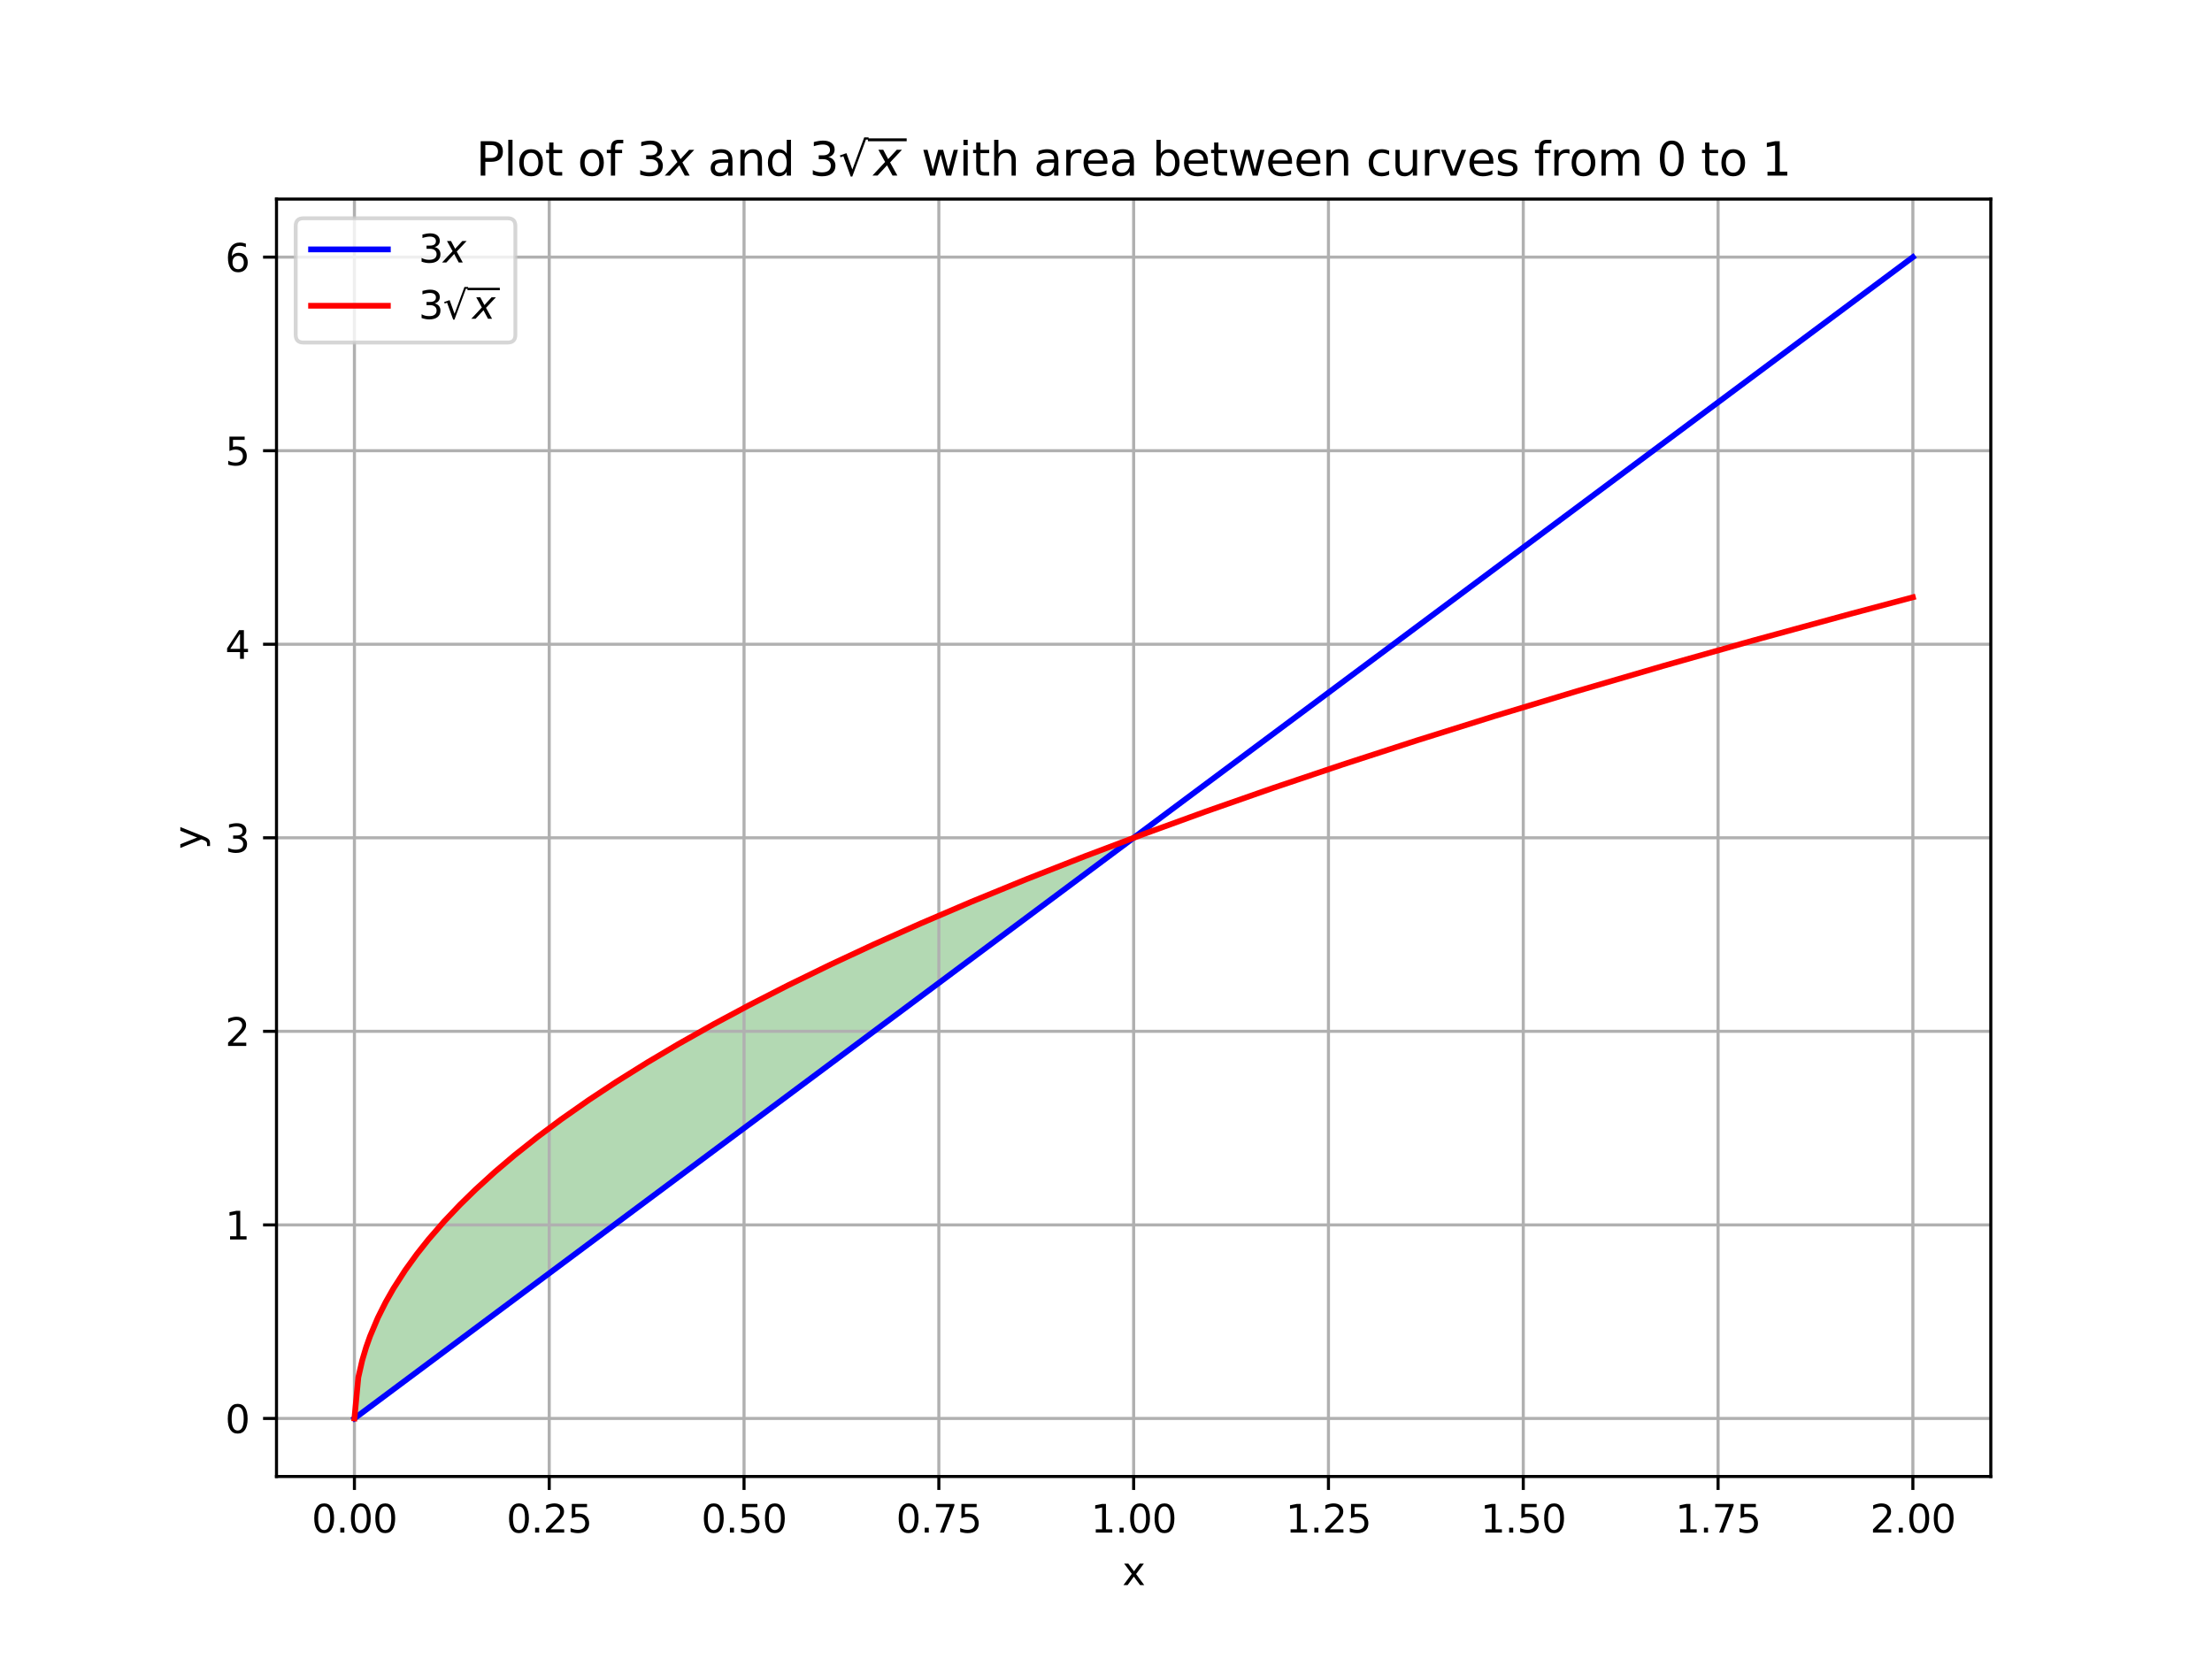 <?xml version="1.0" encoding="utf-8" standalone="no"?>
<!DOCTYPE svg PUBLIC "-//W3C//DTD SVG 1.1//EN"
  "http://www.w3.org/Graphics/SVG/1.1/DTD/svg11.dtd">
<svg xmlns:xlink="http://www.w3.org/1999/xlink" width="576pt" height="432pt" viewBox="0 0 576 432" xmlns="http://www.w3.org/2000/svg" version="1.1">
 <defs>
  <style type="text/css">*{stroke-linejoin: round; stroke-linecap: butt}</style>
 </defs>
 <g id="figure_1">
  <g id="patch_1">
   <path d="M 0 432 
L 576 432 
L 576 0 
L 0 0 
z
" style="fill: #ffffff"/>
  </g>
  <g id="axes_1">
   <g id="patch_2">
    <path d="M 72 384.48 
L 518.4 384.48 
L 518.4 51.84 
L 72 51.84 
z
" style="fill: #ffffff"/>
   </g>
   <g id="PolyCollection_1">
    <defs>
     <path id="m4b820e0480" d="M 92.291 -62.64 
L 92.291 -62.64 
L 93.308 -63.398 
L 94.325 -64.156 
L 95.342 -64.914 
L 96.359 -65.672 
L 97.376 -66.429 
L 98.393 -67.187 
L 99.411 -67.945 
L 100.428 -68.703 
L 101.445 -69.461 
L 102.462 -70.219 
L 103.479 -70.977 
L 104.496 -71.735 
L 105.513 -72.493 
L 106.53 -73.251 
L 107.547 -74.008 
L 108.564 -74.766 
L 109.581 -75.524 
L 110.598 -76.282 
L 111.616 -77.04 
L 112.633 -77.798 
L 113.65 -78.556 
L 114.667 -79.314 
L 115.684 -80.072 
L 116.701 -80.829 
L 117.718 -81.587 
L 118.735 -82.345 
L 119.752 -83.103 
L 120.769 -83.861 
L 121.786 -84.619 
L 122.804 -85.377 
L 123.821 -86.135 
L 124.838 -86.893 
L 125.855 -87.651 
L 126.872 -88.408 
L 127.889 -89.166 
L 128.906 -89.924 
L 129.923 -90.682 
L 130.94 -91.44 
L 131.957 -92.198 
L 132.974 -92.956 
L 133.992 -93.714 
L 135.009 -94.472 
L 136.026 -95.229 
L 137.043 -95.987 
L 138.06 -96.745 
L 139.077 -97.503 
L 140.094 -98.261 
L 141.111 -99.019 
L 142.128 -99.777 
L 143.145 -100.535 
L 144.162 -101.293 
L 145.179 -102.051 
L 146.197 -102.808 
L 147.214 -103.566 
L 148.231 -104.324 
L 149.248 -105.082 
L 150.265 -105.84 
L 151.282 -106.598 
L 152.299 -107.356 
L 153.316 -108.114 
L 154.333 -108.872 
L 155.35 -109.629 
L 156.367 -110.387 
L 157.385 -111.145 
L 158.402 -111.903 
L 159.419 -112.661 
L 160.436 -113.419 
L 161.453 -114.177 
L 162.47 -114.935 
L 163.487 -115.693 
L 164.504 -116.451 
L 165.521 -117.208 
L 166.538 -117.966 
L 167.555 -118.724 
L 168.573 -119.482 
L 169.59 -120.24 
L 170.607 -120.998 
L 171.624 -121.756 
L 172.641 -122.514 
L 173.658 -123.272 
L 174.675 -124.029 
L 175.692 -124.787 
L 176.709 -125.545 
L 177.726 -126.303 
L 178.743 -127.061 
L 179.76 -127.819 
L 180.778 -128.577 
L 181.795 -129.335 
L 182.812 -130.093 
L 183.829 -130.851 
L 184.846 -131.608 
L 185.863 -132.366 
L 186.88 -133.124 
L 187.897 -133.882 
L 188.914 -134.64 
L 189.931 -135.398 
L 190.948 -136.156 
L 191.966 -136.914 
L 192.983 -137.672 
L 194 -138.429 
L 195.017 -139.187 
L 196.034 -139.945 
L 197.051 -140.703 
L 198.068 -141.461 
L 199.085 -142.219 
L 200.102 -142.977 
L 201.119 -143.735 
L 202.136 -144.493 
L 203.154 -145.251 
L 204.171 -146.008 
L 205.188 -146.766 
L 206.205 -147.524 
L 207.222 -148.282 
L 208.239 -149.04 
L 209.256 -149.798 
L 210.273 -150.556 
L 211.29 -151.314 
L 212.307 -152.072 
L 213.324 -152.829 
L 214.341 -153.587 
L 215.359 -154.345 
L 216.376 -155.103 
L 217.393 -155.861 
L 218.41 -156.619 
L 219.427 -157.377 
L 220.444 -158.135 
L 221.461 -158.893 
L 222.478 -159.651 
L 223.495 -160.408 
L 224.512 -161.166 
L 225.529 -161.924 
L 226.547 -162.682 
L 227.564 -163.44 
L 228.581 -164.198 
L 229.598 -164.956 
L 230.615 -165.714 
L 231.632 -166.472 
L 232.649 -167.229 
L 233.666 -167.987 
L 234.683 -168.745 
L 235.7 -169.503 
L 236.717 -170.261 
L 237.735 -171.019 
L 238.752 -171.777 
L 239.769 -172.535 
L 240.786 -173.293 
L 241.803 -174.051 
L 242.82 -174.808 
L 243.837 -175.566 
L 244.854 -176.324 
L 245.871 -177.082 
L 246.888 -177.84 
L 247.905 -178.598 
L 248.922 -179.356 
L 249.94 -180.114 
L 250.957 -180.872 
L 251.974 -181.629 
L 252.991 -182.387 
L 254.008 -183.145 
L 255.025 -183.903 
L 256.042 -184.661 
L 257.059 -185.419 
L 258.076 -186.177 
L 259.093 -186.935 
L 260.11 -187.693 
L 261.128 -188.451 
L 262.145 -189.208 
L 263.162 -189.966 
L 264.179 -190.724 
L 265.196 -191.482 
L 266.213 -192.24 
L 267.23 -192.998 
L 268.247 -193.756 
L 269.264 -194.514 
L 270.281 -195.272 
L 271.298 -196.029 
L 272.316 -196.787 
L 273.333 -197.545 
L 274.35 -198.303 
L 275.367 -199.061 
L 276.384 -199.819 
L 277.401 -200.577 
L 278.418 -201.335 
L 279.435 -202.093 
L 280.452 -202.851 
L 281.469 -203.608 
L 282.486 -204.366 
L 283.503 -205.124 
L 284.521 -205.882 
L 285.538 -206.64 
L 286.555 -207.398 
L 287.572 -208.156 
L 288.589 -208.914 
L 289.606 -209.672 
L 290.623 -210.429 
L 291.64 -211.187 
L 292.657 -211.945 
L 293.674 -212.703 
L 294.691 -213.461 
L 294.691 -213.65 
L 294.691 -213.65 
L 293.674 -213.271 
L 292.657 -212.89 
L 291.64 -212.508 
L 290.623 -212.125 
L 289.606 -211.741 
L 288.589 -211.356 
L 287.572 -210.971 
L 286.555 -210.584 
L 285.538 -210.196 
L 284.521 -209.807 
L 283.503 -209.417 
L 282.486 -209.027 
L 281.469 -208.635 
L 280.452 -208.242 
L 279.435 -207.848 
L 278.418 -207.452 
L 277.401 -207.056 
L 276.384 -206.659 
L 275.367 -206.261 
L 274.35 -205.861 
L 273.333 -205.46 
L 272.316 -205.059 
L 271.298 -204.656 
L 270.281 -204.252 
L 269.264 -203.847 
L 268.247 -203.44 
L 267.23 -203.033 
L 266.213 -202.624 
L 265.196 -202.214 
L 264.179 -201.803 
L 263.162 -201.391 
L 262.145 -200.977 
L 261.128 -200.562 
L 260.11 -200.146 
L 259.093 -199.729 
L 258.076 -199.31 
L 257.059 -198.89 
L 256.042 -198.469 
L 255.025 -198.047 
L 254.008 -197.623 
L 252.991 -197.198 
L 251.974 -196.771 
L 250.957 -196.343 
L 249.94 -195.914 
L 248.922 -195.484 
L 247.905 -195.052 
L 246.888 -194.618 
L 245.871 -194.183 
L 244.854 -193.747 
L 243.837 -193.309 
L 242.82 -192.87 
L 241.803 -192.429 
L 240.786 -191.987 
L 239.769 -191.543 
L 238.752 -191.098 
L 237.735 -190.651 
L 236.717 -190.203 
L 235.7 -189.753 
L 234.683 -189.301 
L 233.666 -188.848 
L 232.649 -188.393 
L 231.632 -187.937 
L 230.615 -187.479 
L 229.598 -187.019 
L 228.581 -186.558 
L 227.564 -186.094 
L 226.547 -185.629 
L 225.529 -185.163 
L 224.512 -184.694 
L 223.495 -184.224 
L 222.478 -183.751 
L 221.461 -183.277 
L 220.444 -182.802 
L 219.427 -182.324 
L 218.41 -181.844 
L 217.393 -181.362 
L 216.376 -180.879 
L 215.359 -180.393 
L 214.341 -179.906 
L 213.324 -179.416 
L 212.307 -178.924 
L 211.29 -178.431 
L 210.273 -177.935 
L 209.256 -177.437 
L 208.239 -176.936 
L 207.222 -176.434 
L 206.205 -175.929 
L 205.188 -175.423 
L 204.171 -174.913 
L 203.154 -174.402 
L 202.136 -173.888 
L 201.119 -173.372 
L 200.102 -172.853 
L 199.085 -172.332 
L 198.068 -171.808 
L 197.051 -171.282 
L 196.034 -170.754 
L 195.017 -170.222 
L 194 -169.688 
L 192.983 -169.152 
L 191.966 -168.613 
L 190.948 -168.07 
L 189.931 -167.526 
L 188.914 -166.978 
L 187.897 -166.427 
L 186.88 -165.874 
L 185.863 -165.317 
L 184.846 -164.758 
L 183.829 -164.195 
L 182.812 -163.629 
L 181.795 -163.06 
L 180.778 -162.488 
L 179.76 -161.913 
L 178.743 -161.334 
L 177.726 -160.752 
L 176.709 -160.166 
L 175.692 -159.576 
L 174.675 -158.984 
L 173.658 -158.387 
L 172.641 -157.787 
L 171.624 -157.183 
L 170.607 -156.575 
L 169.59 -155.963 
L 168.573 -155.347 
L 167.555 -154.727 
L 166.538 -154.102 
L 165.521 -153.474 
L 164.504 -152.841 
L 163.487 -152.203 
L 162.47 -151.561 
L 161.453 -150.914 
L 160.436 -150.263 
L 159.419 -149.607 
L 158.402 -148.945 
L 157.385 -148.279 
L 156.367 -147.607 
L 155.35 -146.93 
L 154.333 -146.248 
L 153.316 -145.559 
L 152.299 -144.865 
L 151.282 -144.166 
L 150.265 -143.46 
L 149.248 -142.748 
L 148.231 -142.029 
L 147.214 -141.304 
L 146.197 -140.572 
L 145.179 -139.834 
L 144.162 -139.088 
L 143.145 -138.335 
L 142.128 -137.574 
L 141.111 -136.805 
L 140.094 -136.029 
L 139.077 -135.244 
L 138.06 -134.45 
L 137.043 -133.648 
L 136.026 -132.836 
L 135.009 -132.015 
L 133.992 -131.184 
L 132.974 -130.343 
L 131.957 -129.492 
L 130.94 -128.629 
L 129.923 -127.755 
L 128.906 -126.869 
L 127.889 -125.971 
L 126.872 -125.059 
L 125.855 -124.135 
L 124.838 -123.196 
L 123.821 -122.242 
L 122.804 -121.273 
L 121.786 -120.287 
L 120.769 -119.285 
L 119.752 -118.264 
L 118.735 -117.224 
L 117.718 -116.164 
L 116.701 -115.083 
L 115.684 -113.979 
L 114.667 -112.85 
L 113.65 -111.696 
L 112.633 -110.514 
L 111.616 -109.301 
L 110.598 -108.057 
L 109.581 -106.777 
L 108.564 -105.459 
L 107.547 -104.1 
L 106.53 -102.694 
L 105.513 -101.237 
L 104.496 -99.723 
L 103.479 -98.144 
L 102.462 -96.492 
L 101.445 -94.755 
L 100.428 -92.918 
L 99.411 -90.962 
L 98.393 -88.861 
L 97.376 -86.577 
L 96.359 -84.05 
L 95.342 -81.181 
L 94.325 -77.779 
L 93.308 -73.345 
L 92.291 -62.64 
z
" style="stroke: #008000; stroke-opacity: 0.3"/>
    </defs>
    <g clip-path="url(#p95b02c60aa)">
     <use xlink:href="#m4b820e0480" x="0" y="432" style="fill: #008000; fill-opacity: 0.3; stroke: #008000; stroke-opacity: 0.3"/>
    </g>
   </g>
   <g id="matplotlib.axis_1">
    <g id="xtick_1">
     <g id="line2d_1">
      <path d="M 92.291 384.48 
L 92.291 51.84 
" clip-path="url(#p95b02c60aa)" style="fill: none; stroke: #b0b0b0; stroke-width: 0.8; stroke-linecap: square"/>
     </g>
     <g id="line2d_2">
      <defs>
       <path id="m5837ffe997" d="M 0 0 
L 0 3.5 
" style="stroke: #000000; stroke-width: 0.8"/>
      </defs>
      <g>
       <use xlink:href="#m5837ffe997" x="92.291" y="384.48" style="stroke: #000000; stroke-width: 0.8"/>
      </g>
     </g>
     <g id="text_1">
      <!-- 0.00 -->
      <g transform="translate(81.158 399.078)scale(0.1 -0.1)">
       <defs>
        <path id="DejaVuSans-30" d="M 2034 4250 
Q 1547 4250 1301 3770 
Q 1056 3291 1056 2328 
Q 1056 1369 1301 889 
Q 1547 409 2034 409 
Q 2525 409 2770 889 
Q 3016 1369 3016 2328 
Q 3016 3291 2770 3770 
Q 2525 4250 2034 4250 
z
M 2034 4750 
Q 2819 4750 3233 4129 
Q 3647 3509 3647 2328 
Q 3647 1150 3233 529 
Q 2819 -91 2034 -91 
Q 1250 -91 836 529 
Q 422 1150 422 2328 
Q 422 3509 836 4129 
Q 1250 4750 2034 4750 
z
" transform="scale(0.016)"/>
        <path id="DejaVuSans-2e" d="M 684 794 
L 1344 794 
L 1344 0 
L 684 0 
L 684 794 
z
" transform="scale(0.016)"/>
       </defs>
       <use xlink:href="#DejaVuSans-30"/>
       <use xlink:href="#DejaVuSans-2e" x="63.623"/>
       <use xlink:href="#DejaVuSans-30" x="95.41"/>
       <use xlink:href="#DejaVuSans-30" x="159.033"/>
      </g>
     </g>
    </g>
    <g id="xtick_2">
     <g id="line2d_3">
      <path d="M 143.018 384.48 
L 143.018 51.84 
" clip-path="url(#p95b02c60aa)" style="fill: none; stroke: #b0b0b0; stroke-width: 0.8; stroke-linecap: square"/>
     </g>
     <g id="line2d_4">
      <g>
       <use xlink:href="#m5837ffe997" x="143.018" y="384.48" style="stroke: #000000; stroke-width: 0.8"/>
      </g>
     </g>
     <g id="text_2">
      <!-- 0.25 -->
      <g transform="translate(131.885 399.078)scale(0.1 -0.1)">
       <defs>
        <path id="DejaVuSans-32" d="M 1228 531 
L 3431 531 
L 3431 0 
L 469 0 
L 469 531 
Q 828 903 1448 1529 
Q 2069 2156 2228 2338 
Q 2531 2678 2651 2914 
Q 2772 3150 2772 3378 
Q 2772 3750 2511 3984 
Q 2250 4219 1831 4219 
Q 1534 4219 1204 4116 
Q 875 4013 500 3803 
L 500 4441 
Q 881 4594 1212 4672 
Q 1544 4750 1819 4750 
Q 2544 4750 2975 4387 
Q 3406 4025 3406 3419 
Q 3406 3131 3298 2873 
Q 3191 2616 2906 2266 
Q 2828 2175 2409 1742 
Q 1991 1309 1228 531 
z
" transform="scale(0.016)"/>
        <path id="DejaVuSans-35" d="M 691 4666 
L 3169 4666 
L 3169 4134 
L 1269 4134 
L 1269 2991 
Q 1406 3038 1543 3061 
Q 1681 3084 1819 3084 
Q 2600 3084 3056 2656 
Q 3513 2228 3513 1497 
Q 3513 744 3044 326 
Q 2575 -91 1722 -91 
Q 1428 -91 1123 -41 
Q 819 9 494 109 
L 494 744 
Q 775 591 1075 516 
Q 1375 441 1709 441 
Q 2250 441 2565 725 
Q 2881 1009 2881 1497 
Q 2881 1984 2565 2268 
Q 2250 2553 1709 2553 
Q 1456 2553 1204 2497 
Q 953 2441 691 2322 
L 691 4666 
z
" transform="scale(0.016)"/>
       </defs>
       <use xlink:href="#DejaVuSans-30"/>
       <use xlink:href="#DejaVuSans-2e" x="63.623"/>
       <use xlink:href="#DejaVuSans-32" x="95.41"/>
       <use xlink:href="#DejaVuSans-35" x="159.033"/>
      </g>
     </g>
    </g>
    <g id="xtick_3">
     <g id="line2d_5">
      <path d="M 193.745 384.48 
L 193.745 51.84 
" clip-path="url(#p95b02c60aa)" style="fill: none; stroke: #b0b0b0; stroke-width: 0.8; stroke-linecap: square"/>
     </g>
     <g id="line2d_6">
      <g>
       <use xlink:href="#m5837ffe997" x="193.745" y="384.48" style="stroke: #000000; stroke-width: 0.8"/>
      </g>
     </g>
     <g id="text_3">
      <!-- 0.50 -->
      <g transform="translate(182.613 399.078)scale(0.1 -0.1)">
       <use xlink:href="#DejaVuSans-30"/>
       <use xlink:href="#DejaVuSans-2e" x="63.623"/>
       <use xlink:href="#DejaVuSans-35" x="95.41"/>
       <use xlink:href="#DejaVuSans-30" x="159.033"/>
      </g>
     </g>
    </g>
    <g id="xtick_4">
     <g id="line2d_7">
      <path d="M 244.473 384.48 
L 244.473 51.84 
" clip-path="url(#p95b02c60aa)" style="fill: none; stroke: #b0b0b0; stroke-width: 0.8; stroke-linecap: square"/>
     </g>
     <g id="line2d_8">
      <g>
       <use xlink:href="#m5837ffe997" x="244.473" y="384.48" style="stroke: #000000; stroke-width: 0.8"/>
      </g>
     </g>
     <g id="text_4">
      <!-- 0.75 -->
      <g transform="translate(233.34 399.078)scale(0.1 -0.1)">
       <defs>
        <path id="DejaVuSans-37" d="M 525 4666 
L 3525 4666 
L 3525 4397 
L 1831 0 
L 1172 0 
L 2766 4134 
L 525 4134 
L 525 4666 
z
" transform="scale(0.016)"/>
       </defs>
       <use xlink:href="#DejaVuSans-30"/>
       <use xlink:href="#DejaVuSans-2e" x="63.623"/>
       <use xlink:href="#DejaVuSans-37" x="95.41"/>
       <use xlink:href="#DejaVuSans-35" x="159.033"/>
      </g>
     </g>
    </g>
    <g id="xtick_5">
     <g id="line2d_9">
      <path d="M 295.2 384.48 
L 295.2 51.84 
" clip-path="url(#p95b02c60aa)" style="fill: none; stroke: #b0b0b0; stroke-width: 0.8; stroke-linecap: square"/>
     </g>
     <g id="line2d_10">
      <g>
       <use xlink:href="#m5837ffe997" x="295.2" y="384.48" style="stroke: #000000; stroke-width: 0.8"/>
      </g>
     </g>
     <g id="text_5">
      <!-- 1.00 -->
      <g transform="translate(284.067 399.078)scale(0.1 -0.1)">
       <defs>
        <path id="DejaVuSans-31" d="M 794 531 
L 1825 531 
L 1825 4091 
L 703 3866 
L 703 4441 
L 1819 4666 
L 2450 4666 
L 2450 531 
L 3481 531 
L 3481 0 
L 794 0 
L 794 531 
z
" transform="scale(0.016)"/>
       </defs>
       <use xlink:href="#DejaVuSans-31"/>
       <use xlink:href="#DejaVuSans-2e" x="63.623"/>
       <use xlink:href="#DejaVuSans-30" x="95.41"/>
       <use xlink:href="#DejaVuSans-30" x="159.033"/>
      </g>
     </g>
    </g>
    <g id="xtick_6">
     <g id="line2d_11">
      <path d="M 345.927 384.48 
L 345.927 51.84 
" clip-path="url(#p95b02c60aa)" style="fill: none; stroke: #b0b0b0; stroke-width: 0.8; stroke-linecap: square"/>
     </g>
     <g id="line2d_12">
      <g>
       <use xlink:href="#m5837ffe997" x="345.927" y="384.48" style="stroke: #000000; stroke-width: 0.8"/>
      </g>
     </g>
     <g id="text_6">
      <!-- 1.25 -->
      <g transform="translate(334.794 399.078)scale(0.1 -0.1)">
       <use xlink:href="#DejaVuSans-31"/>
       <use xlink:href="#DejaVuSans-2e" x="63.623"/>
       <use xlink:href="#DejaVuSans-32" x="95.41"/>
       <use xlink:href="#DejaVuSans-35" x="159.033"/>
      </g>
     </g>
    </g>
    <g id="xtick_7">
     <g id="line2d_13">
      <path d="M 396.655 384.48 
L 396.655 51.84 
" clip-path="url(#p95b02c60aa)" style="fill: none; stroke: #b0b0b0; stroke-width: 0.8; stroke-linecap: square"/>
     </g>
     <g id="line2d_14">
      <g>
       <use xlink:href="#m5837ffe997" x="396.655" y="384.48" style="stroke: #000000; stroke-width: 0.8"/>
      </g>
     </g>
     <g id="text_7">
      <!-- 1.50 -->
      <g transform="translate(385.522 399.078)scale(0.1 -0.1)">
       <use xlink:href="#DejaVuSans-31"/>
       <use xlink:href="#DejaVuSans-2e" x="63.623"/>
       <use xlink:href="#DejaVuSans-35" x="95.41"/>
       <use xlink:href="#DejaVuSans-30" x="159.033"/>
      </g>
     </g>
    </g>
    <g id="xtick_8">
     <g id="line2d_15">
      <path d="M 447.382 384.48 
L 447.382 51.84 
" clip-path="url(#p95b02c60aa)" style="fill: none; stroke: #b0b0b0; stroke-width: 0.8; stroke-linecap: square"/>
     </g>
     <g id="line2d_16">
      <g>
       <use xlink:href="#m5837ffe997" x="447.382" y="384.48" style="stroke: #000000; stroke-width: 0.8"/>
      </g>
     </g>
     <g id="text_8">
      <!-- 1.75 -->
      <g transform="translate(436.249 399.078)scale(0.1 -0.1)">
       <use xlink:href="#DejaVuSans-31"/>
       <use xlink:href="#DejaVuSans-2e" x="63.623"/>
       <use xlink:href="#DejaVuSans-37" x="95.41"/>
       <use xlink:href="#DejaVuSans-35" x="159.033"/>
      </g>
     </g>
    </g>
    <g id="xtick_9">
     <g id="line2d_17">
      <path d="M 498.109 384.48 
L 498.109 51.84 
" clip-path="url(#p95b02c60aa)" style="fill: none; stroke: #b0b0b0; stroke-width: 0.8; stroke-linecap: square"/>
     </g>
     <g id="line2d_18">
      <g>
       <use xlink:href="#m5837ffe997" x="498.109" y="384.48" style="stroke: #000000; stroke-width: 0.8"/>
      </g>
     </g>
     <g id="text_9">
      <!-- 2.00 -->
      <g transform="translate(486.976 399.078)scale(0.1 -0.1)">
       <use xlink:href="#DejaVuSans-32"/>
       <use xlink:href="#DejaVuSans-2e" x="63.623"/>
       <use xlink:href="#DejaVuSans-30" x="95.41"/>
       <use xlink:href="#DejaVuSans-30" x="159.033"/>
      </g>
     </g>
    </g>
    <g id="text_10">
     <!-- x -->
     <g transform="translate(292.241 412.757)scale(0.1 -0.1)">
      <defs>
       <path id="DejaVuSans-78" d="M 3513 3500 
L 2247 1797 
L 3578 0 
L 2900 0 
L 1881 1375 
L 863 0 
L 184 0 
L 1544 1831 
L 300 3500 
L 978 3500 
L 1906 2253 
L 2834 3500 
L 3513 3500 
z
" transform="scale(0.016)"/>
      </defs>
      <use xlink:href="#DejaVuSans-78"/>
     </g>
    </g>
   </g>
   <g id="matplotlib.axis_2">
    <g id="ytick_1">
     <g id="line2d_19">
      <path d="M 72 369.36 
L 518.4 369.36 
" clip-path="url(#p95b02c60aa)" style="fill: none; stroke: #b0b0b0; stroke-width: 0.8; stroke-linecap: square"/>
     </g>
     <g id="line2d_20">
      <defs>
       <path id="me0a38b8fd7" d="M 0 0 
L -3.5 0 
" style="stroke: #000000; stroke-width: 0.8"/>
      </defs>
      <g>
       <use xlink:href="#me0a38b8fd7" x="72" y="369.36" style="stroke: #000000; stroke-width: 0.8"/>
      </g>
     </g>
     <g id="text_11">
      <!-- 0 -->
      <g transform="translate(58.638 373.159)scale(0.1 -0.1)">
       <use xlink:href="#DejaVuSans-30"/>
      </g>
     </g>
    </g>
    <g id="ytick_2">
     <g id="line2d_21">
      <path d="M 72 318.96 
L 518.4 318.96 
" clip-path="url(#p95b02c60aa)" style="fill: none; stroke: #b0b0b0; stroke-width: 0.8; stroke-linecap: square"/>
     </g>
     <g id="line2d_22">
      <g>
       <use xlink:href="#me0a38b8fd7" x="72" y="318.96" style="stroke: #000000; stroke-width: 0.8"/>
      </g>
     </g>
     <g id="text_12">
      <!-- 1 -->
      <g transform="translate(58.638 322.759)scale(0.1 -0.1)">
       <use xlink:href="#DejaVuSans-31"/>
      </g>
     </g>
    </g>
    <g id="ytick_3">
     <g id="line2d_23">
      <path d="M 72 268.56 
L 518.4 268.56 
" clip-path="url(#p95b02c60aa)" style="fill: none; stroke: #b0b0b0; stroke-width: 0.8; stroke-linecap: square"/>
     </g>
     <g id="line2d_24">
      <g>
       <use xlink:href="#me0a38b8fd7" x="72" y="268.56" style="stroke: #000000; stroke-width: 0.8"/>
      </g>
     </g>
     <g id="text_13">
      <!-- 2 -->
      <g transform="translate(58.638 272.359)scale(0.1 -0.1)">
       <use xlink:href="#DejaVuSans-32"/>
      </g>
     </g>
    </g>
    <g id="ytick_4">
     <g id="line2d_25">
      <path d="M 72 218.16 
L 518.4 218.16 
" clip-path="url(#p95b02c60aa)" style="fill: none; stroke: #b0b0b0; stroke-width: 0.8; stroke-linecap: square"/>
     </g>
     <g id="line2d_26">
      <g>
       <use xlink:href="#me0a38b8fd7" x="72" y="218.16" style="stroke: #000000; stroke-width: 0.8"/>
      </g>
     </g>
     <g id="text_14">
      <!-- 3 -->
      <g transform="translate(58.638 221.959)scale(0.1 -0.1)">
       <defs>
        <path id="DejaVuSans-33" d="M 2597 2516 
Q 3050 2419 3304 2112 
Q 3559 1806 3559 1356 
Q 3559 666 3084 287 
Q 2609 -91 1734 -91 
Q 1441 -91 1130 -33 
Q 819 25 488 141 
L 488 750 
Q 750 597 1062 519 
Q 1375 441 1716 441 
Q 2309 441 2620 675 
Q 2931 909 2931 1356 
Q 2931 1769 2642 2001 
Q 2353 2234 1838 2234 
L 1294 2234 
L 1294 2753 
L 1863 2753 
Q 2328 2753 2575 2939 
Q 2822 3125 2822 3475 
Q 2822 3834 2567 4026 
Q 2313 4219 1838 4219 
Q 1578 4219 1281 4162 
Q 984 4106 628 3988 
L 628 4550 
Q 988 4650 1302 4700 
Q 1616 4750 1894 4750 
Q 2613 4750 3031 4423 
Q 3450 4097 3450 3541 
Q 3450 3153 3228 2886 
Q 3006 2619 2597 2516 
z
" transform="scale(0.016)"/>
       </defs>
       <use xlink:href="#DejaVuSans-33"/>
      </g>
     </g>
    </g>
    <g id="ytick_5">
     <g id="line2d_27">
      <path d="M 72 167.76 
L 518.4 167.76 
" clip-path="url(#p95b02c60aa)" style="fill: none; stroke: #b0b0b0; stroke-width: 0.8; stroke-linecap: square"/>
     </g>
     <g id="line2d_28">
      <g>
       <use xlink:href="#me0a38b8fd7" x="72" y="167.76" style="stroke: #000000; stroke-width: 0.8"/>
      </g>
     </g>
     <g id="text_15">
      <!-- 4 -->
      <g transform="translate(58.638 171.559)scale(0.1 -0.1)">
       <defs>
        <path id="DejaVuSans-34" d="M 2419 4116 
L 825 1625 
L 2419 1625 
L 2419 4116 
z
M 2253 4666 
L 3047 4666 
L 3047 1625 
L 3713 1625 
L 3713 1100 
L 3047 1100 
L 3047 0 
L 2419 0 
L 2419 1100 
L 313 1100 
L 313 1709 
L 2253 4666 
z
" transform="scale(0.016)"/>
       </defs>
       <use xlink:href="#DejaVuSans-34"/>
      </g>
     </g>
    </g>
    <g id="ytick_6">
     <g id="line2d_29">
      <path d="M 72 117.36 
L 518.4 117.36 
" clip-path="url(#p95b02c60aa)" style="fill: none; stroke: #b0b0b0; stroke-width: 0.8; stroke-linecap: square"/>
     </g>
     <g id="line2d_30">
      <g>
       <use xlink:href="#me0a38b8fd7" x="72" y="117.36" style="stroke: #000000; stroke-width: 0.8"/>
      </g>
     </g>
     <g id="text_16">
      <!-- 5 -->
      <g transform="translate(58.638 121.159)scale(0.1 -0.1)">
       <use xlink:href="#DejaVuSans-35"/>
      </g>
     </g>
    </g>
    <g id="ytick_7">
     <g id="line2d_31">
      <path d="M 72 66.96 
L 518.4 66.96 
" clip-path="url(#p95b02c60aa)" style="fill: none; stroke: #b0b0b0; stroke-width: 0.8; stroke-linecap: square"/>
     </g>
     <g id="line2d_32">
      <g>
       <use xlink:href="#me0a38b8fd7" x="72" y="66.96" style="stroke: #000000; stroke-width: 0.8"/>
      </g>
     </g>
     <g id="text_17">
      <!-- 6 -->
      <g transform="translate(58.638 70.759)scale(0.1 -0.1)">
       <defs>
        <path id="DejaVuSans-36" d="M 2113 2584 
Q 1688 2584 1439 2293 
Q 1191 2003 1191 1497 
Q 1191 994 1439 701 
Q 1688 409 2113 409 
Q 2538 409 2786 701 
Q 3034 994 3034 1497 
Q 3034 2003 2786 2293 
Q 2538 2584 2113 2584 
z
M 3366 4563 
L 3366 3988 
Q 3128 4100 2886 4159 
Q 2644 4219 2406 4219 
Q 1781 4219 1451 3797 
Q 1122 3375 1075 2522 
Q 1259 2794 1537 2939 
Q 1816 3084 2150 3084 
Q 2853 3084 3261 2657 
Q 3669 2231 3669 1497 
Q 3669 778 3244 343 
Q 2819 -91 2113 -91 
Q 1303 -91 875 529 
Q 447 1150 447 2328 
Q 447 3434 972 4092 
Q 1497 4750 2381 4750 
Q 2619 4750 2861 4703 
Q 3103 4656 3366 4563 
z
" transform="scale(0.016)"/>
       </defs>
       <use xlink:href="#DejaVuSans-36"/>
      </g>
     </g>
    </g>
    <g id="text_18">
     <!-- y -->
     <g transform="translate(52.558 221.119)rotate(-90)scale(0.1 -0.1)">
      <defs>
       <path id="DejaVuSans-79" d="M 2059 -325 
Q 1816 -950 1584 -1140 
Q 1353 -1331 966 -1331 
L 506 -1331 
L 506 -850 
L 844 -850 
Q 1081 -850 1212 -737 
Q 1344 -625 1503 -206 
L 1606 56 
L 191 3500 
L 800 3500 
L 1894 763 
L 2988 3500 
L 3597 3500 
L 2059 -325 
z
" transform="scale(0.016)"/>
      </defs>
      <use xlink:href="#DejaVuSans-79"/>
     </g>
    </g>
   </g>
   <g id="line2d_33">
    <path d="M 92.291 369.36 
L 498.109 66.96 
L 498.109 66.96 
" clip-path="url(#p95b02c60aa)" style="fill: none; stroke: #0000ff; stroke-width: 1.5; stroke-linecap: square"/>
   </g>
   <g id="line2d_34">
    <path d="M 92.291 369.36 
L 93.308 358.655 
L 94.325 354.221 
L 95.342 350.819 
L 96.359 347.95 
L 98.393 343.139 
L 100.428 339.082 
L 102.462 335.508 
L 105.513 330.763 
L 108.564 326.541 
L 111.616 322.699 
L 115.684 318.021 
L 119.752 313.736 
L 123.821 309.758 
L 128.906 305.131 
L 133.992 300.816 
L 140.094 295.971 
L 146.197 291.428 
L 153.316 286.441 
L 160.436 281.737 
L 168.573 276.653 
L 176.709 271.834 
L 185.863 266.683 
L 195.017 261.778 
L 205.188 256.577 
L 216.376 251.121 
L 227.564 245.906 
L 239.769 240.457 
L 252.991 234.802 
L 267.23 228.967 
L 282.486 222.973 
L 297.743 217.216 
L 314.016 211.305 
L 331.307 205.258 
L 349.614 199.089 
L 368.939 192.811 
L 389.281 186.436 
L 410.64 179.972 
L 433.015 173.429 
L 456.408 166.815 
L 481.836 159.862 
L 498.109 155.531 
L 498.109 155.531 
" clip-path="url(#p95b02c60aa)" style="fill: none; stroke: #ff0000; stroke-width: 1.5; stroke-linecap: square"/>
   </g>
   <g id="patch_3">
    <path d="M 72 384.48 
L 72 51.84 
" style="fill: none; stroke: #000000; stroke-width: 0.8; stroke-linejoin: miter; stroke-linecap: square"/>
   </g>
   <g id="patch_4">
    <path d="M 518.4 384.48 
L 518.4 51.84 
" style="fill: none; stroke: #000000; stroke-width: 0.8; stroke-linejoin: miter; stroke-linecap: square"/>
   </g>
   <g id="patch_5">
    <path d="M 72 384.48 
L 518.4 384.48 
" style="fill: none; stroke: #000000; stroke-width: 0.8; stroke-linejoin: miter; stroke-linecap: square"/>
   </g>
   <g id="patch_6">
    <path d="M 72 51.84 
L 518.4 51.84 
" style="fill: none; stroke: #000000; stroke-width: 0.8; stroke-linejoin: miter; stroke-linecap: square"/>
   </g>
   <g id="text_19">
    <!-- Plot of $3x$ and $3\sqrt{x}$ with area between curves from 0 to 1 -->
    <g transform="translate(123.96 45.84)scale(0.12 -0.12)">
     <defs>
      <path id="DejaVuSans-50" d="M 1259 4147 
L 1259 2394 
L 2053 2394 
Q 2494 2394 2734 2622 
Q 2975 2850 2975 3272 
Q 2975 3691 2734 3919 
Q 2494 4147 2053 4147 
L 1259 4147 
z
M 628 4666 
L 2053 4666 
Q 2838 4666 3239 4311 
Q 3641 3956 3641 3272 
Q 3641 2581 3239 2228 
Q 2838 1875 2053 1875 
L 1259 1875 
L 1259 0 
L 628 0 
L 628 4666 
z
" transform="scale(0.016)"/>
      <path id="DejaVuSans-6c" d="M 603 4863 
L 1178 4863 
L 1178 0 
L 603 0 
L 603 4863 
z
" transform="scale(0.016)"/>
      <path id="DejaVuSans-6f" d="M 1959 3097 
Q 1497 3097 1228 2736 
Q 959 2375 959 1747 
Q 959 1119 1226 758 
Q 1494 397 1959 397 
Q 2419 397 2687 759 
Q 2956 1122 2956 1747 
Q 2956 2369 2687 2733 
Q 2419 3097 1959 3097 
z
M 1959 3584 
Q 2709 3584 3137 3096 
Q 3566 2609 3566 1747 
Q 3566 888 3137 398 
Q 2709 -91 1959 -91 
Q 1206 -91 779 398 
Q 353 888 353 1747 
Q 353 2609 779 3096 
Q 1206 3584 1959 3584 
z
" transform="scale(0.016)"/>
      <path id="DejaVuSans-74" d="M 1172 4494 
L 1172 3500 
L 2356 3500 
L 2356 3053 
L 1172 3053 
L 1172 1153 
Q 1172 725 1289 603 
Q 1406 481 1766 481 
L 2356 481 
L 2356 0 
L 1766 0 
Q 1100 0 847 248 
Q 594 497 594 1153 
L 594 3053 
L 172 3053 
L 172 3500 
L 594 3500 
L 594 4494 
L 1172 4494 
z
" transform="scale(0.016)"/>
      <path id="DejaVuSans-20" transform="scale(0.016)"/>
      <path id="DejaVuSans-66" d="M 2375 4863 
L 2375 4384 
L 1825 4384 
Q 1516 4384 1395 4259 
Q 1275 4134 1275 3809 
L 1275 3500 
L 2222 3500 
L 2222 3053 
L 1275 3053 
L 1275 0 
L 697 0 
L 697 3053 
L 147 3053 
L 147 3500 
L 697 3500 
L 697 3744 
Q 697 4328 969 4595 
Q 1241 4863 1831 4863 
L 2375 4863 
z
" transform="scale(0.016)"/>
      <path id="DejaVuSans-Oblique-78" d="M 3841 3500 
L 2234 1784 
L 3219 0 
L 2559 0 
L 1819 1388 
L 531 0 
L -166 0 
L 1556 1844 
L 641 3500 
L 1300 3500 
L 1972 2234 
L 3144 3500 
L 3841 3500 
z
" transform="scale(0.016)"/>
      <path id="DejaVuSans-61" d="M 2194 1759 
Q 1497 1759 1228 1600 
Q 959 1441 959 1056 
Q 959 750 1161 570 
Q 1363 391 1709 391 
Q 2188 391 2477 730 
Q 2766 1069 2766 1631 
L 2766 1759 
L 2194 1759 
z
M 3341 1997 
L 3341 0 
L 2766 0 
L 2766 531 
Q 2569 213 2275 61 
Q 1981 -91 1556 -91 
Q 1019 -91 701 211 
Q 384 513 384 1019 
Q 384 1609 779 1909 
Q 1175 2209 1959 2209 
L 2766 2209 
L 2766 2266 
Q 2766 2663 2505 2880 
Q 2244 3097 1772 3097 
Q 1472 3097 1187 3025 
Q 903 2953 641 2809 
L 641 3341 
Q 956 3463 1253 3523 
Q 1550 3584 1831 3584 
Q 2591 3584 2966 3190 
Q 3341 2797 3341 1997 
z
" transform="scale(0.016)"/>
      <path id="DejaVuSans-6e" d="M 3513 2113 
L 3513 0 
L 2938 0 
L 2938 2094 
Q 2938 2591 2744 2837 
Q 2550 3084 2163 3084 
Q 1697 3084 1428 2787 
Q 1159 2491 1159 1978 
L 1159 0 
L 581 0 
L 581 3500 
L 1159 3500 
L 1159 2956 
Q 1366 3272 1645 3428 
Q 1925 3584 2291 3584 
Q 2894 3584 3203 3211 
Q 3513 2838 3513 2113 
z
" transform="scale(0.016)"/>
      <path id="DejaVuSans-64" d="M 2906 2969 
L 2906 4863 
L 3481 4863 
L 3481 0 
L 2906 0 
L 2906 525 
Q 2725 213 2448 61 
Q 2172 -91 1784 -91 
Q 1150 -91 751 415 
Q 353 922 353 1747 
Q 353 2572 751 3078 
Q 1150 3584 1784 3584 
Q 2172 3584 2448 3432 
Q 2725 3281 2906 2969 
z
M 947 1747 
Q 947 1113 1208 752 
Q 1469 391 1925 391 
Q 2381 391 2643 752 
Q 2906 1113 2906 1747 
Q 2906 2381 2643 2742 
Q 2381 3103 1925 3103 
Q 1469 3103 1208 2742 
Q 947 2381 947 1747 
z
" transform="scale(0.016)"/>
      <path id="DejaVuSans-221a" d="M 3488 5191 
L 4078 5191 
L 4078 4891 
L 3719 4891 
L 1863 -128 
L 1656 -128 
L 659 2631 
L 269 2491 
L 191 2741 
L 1075 3047 
L 1875 831 
L 3488 5191 
z
" transform="scale(0.016)"/>
      <path id="DejaVuSans-77" d="M 269 3500 
L 844 3500 
L 1563 769 
L 2278 3500 
L 2956 3500 
L 3675 769 
L 4391 3500 
L 4966 3500 
L 4050 0 
L 3372 0 
L 2619 2869 
L 1863 0 
L 1184 0 
L 269 3500 
z
" transform="scale(0.016)"/>
      <path id="DejaVuSans-69" d="M 603 3500 
L 1178 3500 
L 1178 0 
L 603 0 
L 603 3500 
z
M 603 4863 
L 1178 4863 
L 1178 4134 
L 603 4134 
L 603 4863 
z
" transform="scale(0.016)"/>
      <path id="DejaVuSans-68" d="M 3513 2113 
L 3513 0 
L 2938 0 
L 2938 2094 
Q 2938 2591 2744 2837 
Q 2550 3084 2163 3084 
Q 1697 3084 1428 2787 
Q 1159 2491 1159 1978 
L 1159 0 
L 581 0 
L 581 4863 
L 1159 4863 
L 1159 2956 
Q 1366 3272 1645 3428 
Q 1925 3584 2291 3584 
Q 2894 3584 3203 3211 
Q 3513 2838 3513 2113 
z
" transform="scale(0.016)"/>
      <path id="DejaVuSans-72" d="M 2631 2963 
Q 2534 3019 2420 3045 
Q 2306 3072 2169 3072 
Q 1681 3072 1420 2755 
Q 1159 2438 1159 1844 
L 1159 0 
L 581 0 
L 581 3500 
L 1159 3500 
L 1159 2956 
Q 1341 3275 1631 3429 
Q 1922 3584 2338 3584 
Q 2397 3584 2469 3576 
Q 2541 3569 2628 3553 
L 2631 2963 
z
" transform="scale(0.016)"/>
      <path id="DejaVuSans-65" d="M 3597 1894 
L 3597 1613 
L 953 1613 
Q 991 1019 1311 708 
Q 1631 397 2203 397 
Q 2534 397 2845 478 
Q 3156 559 3463 722 
L 3463 178 
Q 3153 47 2828 -22 
Q 2503 -91 2169 -91 
Q 1331 -91 842 396 
Q 353 884 353 1716 
Q 353 2575 817 3079 
Q 1281 3584 2069 3584 
Q 2775 3584 3186 3129 
Q 3597 2675 3597 1894 
z
M 3022 2063 
Q 3016 2534 2758 2815 
Q 2500 3097 2075 3097 
Q 1594 3097 1305 2825 
Q 1016 2553 972 2059 
L 3022 2063 
z
" transform="scale(0.016)"/>
      <path id="DejaVuSans-62" d="M 3116 1747 
Q 3116 2381 2855 2742 
Q 2594 3103 2138 3103 
Q 1681 3103 1420 2742 
Q 1159 2381 1159 1747 
Q 1159 1113 1420 752 
Q 1681 391 2138 391 
Q 2594 391 2855 752 
Q 3116 1113 3116 1747 
z
M 1159 2969 
Q 1341 3281 1617 3432 
Q 1894 3584 2278 3584 
Q 2916 3584 3314 3078 
Q 3713 2572 3713 1747 
Q 3713 922 3314 415 
Q 2916 -91 2278 -91 
Q 1894 -91 1617 61 
Q 1341 213 1159 525 
L 1159 0 
L 581 0 
L 581 4863 
L 1159 4863 
L 1159 2969 
z
" transform="scale(0.016)"/>
      <path id="DejaVuSans-63" d="M 3122 3366 
L 3122 2828 
Q 2878 2963 2633 3030 
Q 2388 3097 2138 3097 
Q 1578 3097 1268 2742 
Q 959 2388 959 1747 
Q 959 1106 1268 751 
Q 1578 397 2138 397 
Q 2388 397 2633 464 
Q 2878 531 3122 666 
L 3122 134 
Q 2881 22 2623 -34 
Q 2366 -91 2075 -91 
Q 1284 -91 818 406 
Q 353 903 353 1747 
Q 353 2603 823 3093 
Q 1294 3584 2113 3584 
Q 2378 3584 2631 3529 
Q 2884 3475 3122 3366 
z
" transform="scale(0.016)"/>
      <path id="DejaVuSans-75" d="M 544 1381 
L 544 3500 
L 1119 3500 
L 1119 1403 
Q 1119 906 1312 657 
Q 1506 409 1894 409 
Q 2359 409 2629 706 
Q 2900 1003 2900 1516 
L 2900 3500 
L 3475 3500 
L 3475 0 
L 2900 0 
L 2900 538 
Q 2691 219 2414 64 
Q 2138 -91 1772 -91 
Q 1169 -91 856 284 
Q 544 659 544 1381 
z
M 1991 3584 
L 1991 3584 
z
" transform="scale(0.016)"/>
      <path id="DejaVuSans-76" d="M 191 3500 
L 800 3500 
L 1894 563 
L 2988 3500 
L 3597 3500 
L 2284 0 
L 1503 0 
L 191 3500 
z
" transform="scale(0.016)"/>
      <path id="DejaVuSans-73" d="M 2834 3397 
L 2834 2853 
Q 2591 2978 2328 3040 
Q 2066 3103 1784 3103 
Q 1356 3103 1142 2972 
Q 928 2841 928 2578 
Q 928 2378 1081 2264 
Q 1234 2150 1697 2047 
L 1894 2003 
Q 2506 1872 2764 1633 
Q 3022 1394 3022 966 
Q 3022 478 2636 193 
Q 2250 -91 1575 -91 
Q 1294 -91 989 -36 
Q 684 19 347 128 
L 347 722 
Q 666 556 975 473 
Q 1284 391 1588 391 
Q 1994 391 2212 530 
Q 2431 669 2431 922 
Q 2431 1156 2273 1281 
Q 2116 1406 1581 1522 
L 1381 1569 
Q 847 1681 609 1914 
Q 372 2147 372 2553 
Q 372 3047 722 3315 
Q 1072 3584 1716 3584 
Q 2034 3584 2315 3537 
Q 2597 3491 2834 3397 
z
" transform="scale(0.016)"/>
      <path id="DejaVuSans-6d" d="M 3328 2828 
Q 3544 3216 3844 3400 
Q 4144 3584 4550 3584 
Q 5097 3584 5394 3201 
Q 5691 2819 5691 2113 
L 5691 0 
L 5113 0 
L 5113 2094 
Q 5113 2597 4934 2840 
Q 4756 3084 4391 3084 
Q 3944 3084 3684 2787 
Q 3425 2491 3425 1978 
L 3425 0 
L 2847 0 
L 2847 2094 
Q 2847 2600 2669 2842 
Q 2491 3084 2119 3084 
Q 1678 3084 1418 2786 
Q 1159 2488 1159 1978 
L 1159 0 
L 581 0 
L 581 3500 
L 1159 3500 
L 1159 2956 
Q 1356 3278 1631 3431 
Q 1906 3584 2284 3584 
Q 2666 3584 2933 3390 
Q 3200 3197 3328 2828 
z
" transform="scale(0.016)"/>
     </defs>
     <use xlink:href="#DejaVuSans-50" transform="translate(0 0.891)"/>
     <use xlink:href="#DejaVuSans-6c" transform="translate(60.303 0.891)"/>
     <use xlink:href="#DejaVuSans-6f" transform="translate(88.086 0.891)"/>
     <use xlink:href="#DejaVuSans-74" transform="translate(149.268 0.891)"/>
     <use xlink:href="#DejaVuSans-20" transform="translate(188.477 0.891)"/>
     <use xlink:href="#DejaVuSans-6f" transform="translate(220.264 0.891)"/>
     <use xlink:href="#DejaVuSans-66" transform="translate(281.445 0.891)"/>
     <use xlink:href="#DejaVuSans-20" transform="translate(316.65 0.891)"/>
     <use xlink:href="#DejaVuSans-33" transform="translate(348.438 0.891)"/>
     <use xlink:href="#DejaVuSans-Oblique-78" transform="translate(412.061 0.891)"/>
     <use xlink:href="#DejaVuSans-20" transform="translate(471.24 0.891)"/>
     <use xlink:href="#DejaVuSans-61" transform="translate(503.027 0.891)"/>
     <use xlink:href="#DejaVuSans-6e" transform="translate(564.307 0.891)"/>
     <use xlink:href="#DejaVuSans-64" transform="translate(627.686 0.891)"/>
     <use xlink:href="#DejaVuSans-20" transform="translate(691.162 0.891)"/>
     <use xlink:href="#DejaVuSans-33" transform="translate(722.949 0.891)"/>
     <use xlink:href="#DejaVuSans-221a" transform="translate(786.572 0.891)"/>
     <use xlink:href="#DejaVuSans-Oblique-78" transform="translate(862.793 1.062)"/>
     <use xlink:href="#DejaVuSans-20" transform="translate(934.473 0.891)"/>
     <use xlink:href="#DejaVuSans-77" transform="translate(966.26 0.891)"/>
     <use xlink:href="#DejaVuSans-69" transform="translate(1048.047 0.891)"/>
     <use xlink:href="#DejaVuSans-74" transform="translate(1075.83 0.891)"/>
     <use xlink:href="#DejaVuSans-68" transform="translate(1115.039 0.891)"/>
     <use xlink:href="#DejaVuSans-20" transform="translate(1178.418 0.891)"/>
     <use xlink:href="#DejaVuSans-61" transform="translate(1210.205 0.891)"/>
     <use xlink:href="#DejaVuSans-72" transform="translate(1271.484 0.891)"/>
     <use xlink:href="#DejaVuSans-65" transform="translate(1312.598 0.891)"/>
     <use xlink:href="#DejaVuSans-61" transform="translate(1374.121 0.891)"/>
     <use xlink:href="#DejaVuSans-20" transform="translate(1435.4 0.891)"/>
     <use xlink:href="#DejaVuSans-62" transform="translate(1467.188 0.891)"/>
     <use xlink:href="#DejaVuSans-65" transform="translate(1530.664 0.891)"/>
     <use xlink:href="#DejaVuSans-74" transform="translate(1592.188 0.891)"/>
     <use xlink:href="#DejaVuSans-77" transform="translate(1631.396 0.891)"/>
     <use xlink:href="#DejaVuSans-65" transform="translate(1713.184 0.891)"/>
     <use xlink:href="#DejaVuSans-65" transform="translate(1774.707 0.891)"/>
     <use xlink:href="#DejaVuSans-6e" transform="translate(1836.23 0.891)"/>
     <use xlink:href="#DejaVuSans-20" transform="translate(1899.609 0.891)"/>
     <use xlink:href="#DejaVuSans-63" transform="translate(1931.396 0.891)"/>
     <use xlink:href="#DejaVuSans-75" transform="translate(1986.377 0.891)"/>
     <use xlink:href="#DejaVuSans-72" transform="translate(2049.756 0.891)"/>
     <use xlink:href="#DejaVuSans-76" transform="translate(2090.869 0.891)"/>
     <use xlink:href="#DejaVuSans-65" transform="translate(2150.049 0.891)"/>
     <use xlink:href="#DejaVuSans-73" transform="translate(2211.572 0.891)"/>
     <use xlink:href="#DejaVuSans-20" transform="translate(2263.672 0.891)"/>
     <use xlink:href="#DejaVuSans-66" transform="translate(2295.459 0.891)"/>
     <use xlink:href="#DejaVuSans-72" transform="translate(2330.664 0.891)"/>
     <use xlink:href="#DejaVuSans-6f" transform="translate(2371.777 0.891)"/>
     <use xlink:href="#DejaVuSans-6d" transform="translate(2432.959 0.891)"/>
     <use xlink:href="#DejaVuSans-20" transform="translate(2530.371 0.891)"/>
     <use xlink:href="#DejaVuSans-30" transform="translate(2562.158 0.891)"/>
     <use xlink:href="#DejaVuSans-20" transform="translate(2625.781 0.891)"/>
     <use xlink:href="#DejaVuSans-74" transform="translate(2657.568 0.891)"/>
     <use xlink:href="#DejaVuSans-6f" transform="translate(2696.777 0.891)"/>
     <use xlink:href="#DejaVuSans-20" transform="translate(2757.959 0.891)"/>
     <use xlink:href="#DejaVuSans-31" transform="translate(2789.746 0.891)"/>
     <path d="M 850.293 75.5 
L 850.293 81.75 
L 934.473 81.75 
L 934.473 75.5 
L 850.293 75.5 
z
"/>
    </g>
   </g>
   <g id="legend_1">
    <g id="patch_7">
     <path d="M 79 89.196 
L 132.2 89.196 
Q 134.2 89.196 134.2 87.196 
L 134.2 58.84 
Q 134.2 56.84 132.2 56.84 
L 79 56.84 
Q 77 56.84 77 58.84 
L 77 87.196 
Q 77 89.196 79 89.196 
z
" style="fill: #ffffff; opacity: 0.8; stroke: #cccccc; stroke-linejoin: miter"/>
    </g>
    <g id="line2d_35">
     <path d="M 81 64.938 
L 91 64.938 
L 101 64.938 
" style="fill: none; stroke: #0000ff; stroke-width: 1.5; stroke-linecap: square"/>
    </g>
    <g id="text_20">
     <!-- $3x$ -->
     <g transform="translate(109 68.438)scale(0.1 -0.1)">
      <use xlink:href="#DejaVuSans-33" transform="translate(0 0.781)"/>
      <use xlink:href="#DejaVuSans-Oblique-78" transform="translate(63.623 0.781)"/>
     </g>
    </g>
    <g id="line2d_36">
     <path d="M 81 79.617 
L 91 79.617 
L 101 79.617 
" style="fill: none; stroke: #ff0000; stroke-width: 1.5; stroke-linecap: square"/>
    </g>
    <g id="text_21">
     <!-- $3\sqrt{x}$ -->
     <g transform="translate(109 83.117)scale(0.1 -0.1)">
      <use xlink:href="#DejaVuSans-33" transform="translate(0 0.891)"/>
      <use xlink:href="#DejaVuSans-221a" transform="translate(63.623 0.891)"/>
      <use xlink:href="#DejaVuSans-Oblique-78" transform="translate(139.844 1.062)"/>
      <path d="M 127.344 75.5 
L 127.344 81.75 
L 211.523 81.75 
L 211.523 75.5 
L 127.344 75.5 
z
"/>
     </g>
    </g>
   </g>
  </g>
 </g>
 <defs>
  <clipPath id="p95b02c60aa">
   <rect x="72" y="51.84" width="446.4" height="332.64"/>
  </clipPath>
 </defs>
</svg>
